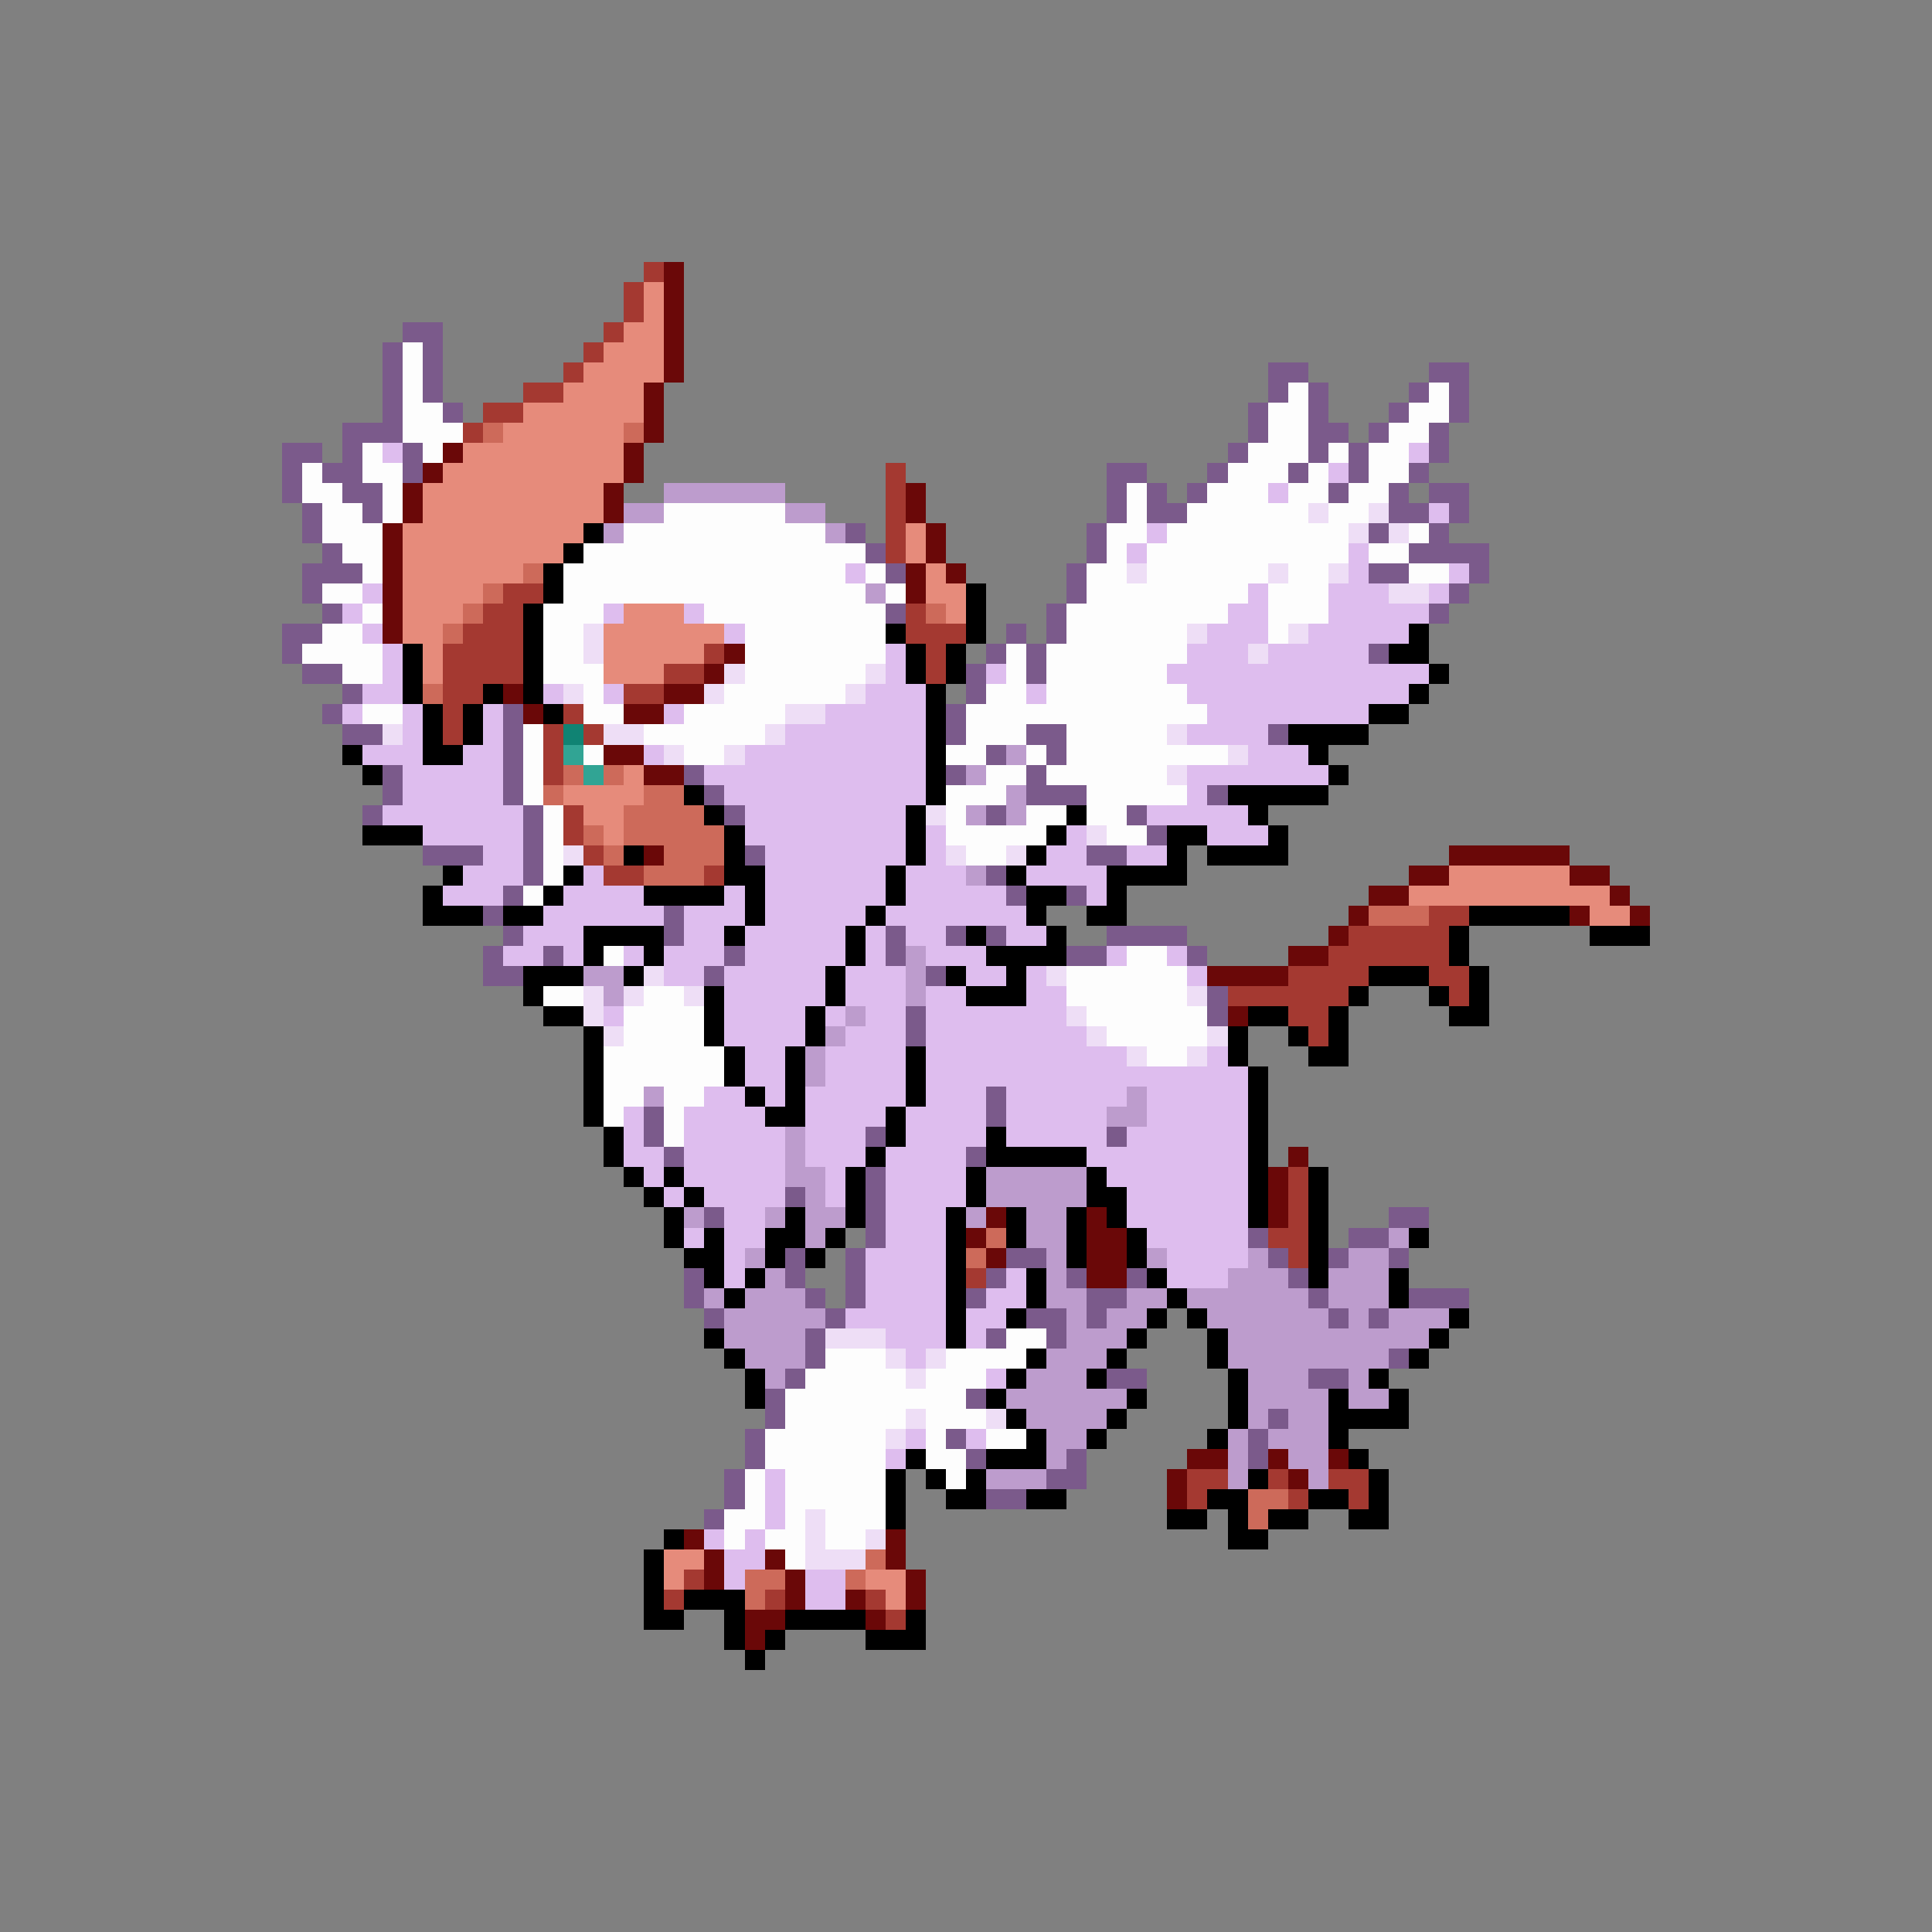 <svg xmlns="http://www.w3.org/2000/svg" viewBox="0 -0.5 96 96" shape-rendering="crispEdges">
<rect x="0" y="-0.5" width="96" height="96" fill="#808080" stroke="none"/>
<path stroke="#a43931" d="M32 13h1M31 14h1M31 15h1M30 16h1M29 17h1M28 18h1M26 19h2M24 20h2M23 21h1M44 23h1M44 24h1M44 25h1M44 26h1M44 27h1M25 29h2M24 30h2M45 30h1M23 31h3M45 31h3M22 32h4M35 32h1M46 32h1M22 33h4M33 33h2M46 33h1M22 34h2M31 34h2M22 35h1M28 35h1M22 36h1M27 36h1M29 36h1M27 37h1M27 38h1M28 40h1M28 41h1M29 42h1M30 43h2M35 43h1M71 45h2M67 46h5M66 47h6M64 48h4M71 48h2M61 49h6M72 49h1M64 50h2M65 51h1M64 58h1M64 59h1M64 60h1M63 61h2M64 62h1M48 63h1M59 73h2M63 73h1M66 73h2M59 74h1M64 74h1M67 74h1M34 78h1M33 79h1M38 79h1M43 79h1M44 80h1" />
<path stroke="#6a0808" d="M33 13h1M33 14h1M33 15h1M33 16h1M33 17h1M33 18h1M32 19h1M32 20h1M32 21h1M22 22h1M31 22h1M21 23h1M31 23h1M20 24h1M30 24h1M45 24h1M20 25h1M30 25h1M45 25h1M19 26h1M46 26h1M19 27h1M46 27h1M19 28h1M45 28h1M47 28h1M19 29h1M45 29h1M19 30h1M19 31h1M36 32h1M35 33h1M25 34h1M33 34h2M26 35h1M31 35h2M30 37h2M32 38h2M32 42h1M72 42h6M70 43h2M78 43h2M68 44h2M80 44h1M67 45h1M78 45h1M81 45h1M66 46h1M64 47h2M60 48h4M61 50h1M64 57h1M63 58h1M63 59h1M49 60h1M54 60h1M63 60h1M48 61h1M54 61h2M49 62h1M54 62h2M54 63h2M59 72h2M63 72h1M66 72h1M58 73h1M64 73h1M58 74h1M34 76h1M44 76h1M35 77h1M38 77h1M44 77h1M35 78h1M39 78h1M45 78h1M39 79h1M42 79h1M45 79h1M37 80h2M43 80h1M37 81h1" />
<path stroke="#e68b7b" d="M32 14h1M32 15h1M31 16h2M30 17h3M29 18h4M28 19h4M26 20h6M25 21h6M23 22h8M22 23h9M21 24h9M21 25h9M20 26h9M45 26h1M20 27h8M45 27h1M20 28h6M46 28h1M20 29h4M46 29h2M20 30h3M31 30h3M47 30h1M20 31h2M30 31h6M21 32h1M30 32h5M21 33h1M30 33h3M31 38h1M28 39h4M29 40h2M30 41h1M72 43h6M70 44h10M79 45h2M33 77h2M33 78h1M43 78h2M44 79h1" />
<path stroke="#7b5a8b" d="M20 16h2M19 17h1M21 17h1M19 18h1M21 18h1M63 18h2M71 18h2M19 19h1M21 19h1M63 19h1M65 19h1M70 19h1M72 19h1M19 20h1M22 20h1M62 20h1M65 20h1M69 20h1M72 20h1M17 21h3M62 21h1M65 21h2M68 21h1M71 21h1M14 22h2M17 22h1M20 22h1M61 22h1M65 22h1M67 22h1M71 22h1M14 23h1M16 23h2M20 23h1M55 23h2M60 23h1M64 23h1M67 23h1M70 23h1M14 24h1M17 24h2M55 24h1M57 24h1M59 24h1M66 24h1M69 24h1M71 24h2M15 25h1M18 25h1M55 25h1M57 25h2M69 25h2M72 25h1M15 26h1M42 26h1M54 26h1M68 26h1M71 26h1M16 27h1M43 27h1M54 27h1M70 27h4M15 28h3M44 28h1M53 28h1M68 28h2M73 28h1M15 29h1M53 29h1M72 29h1M16 30h1M44 30h1M52 30h1M71 30h1M14 31h2M50 31h1M52 31h1M14 32h1M49 32h1M51 32h1M68 32h1M15 33h2M48 33h1M51 33h1M17 34h1M48 34h1M16 35h1M25 35h1M47 35h1M17 36h2M25 36h1M47 36h1M51 36h2M63 36h1M25 37h1M49 37h1M52 37h1M19 38h1M25 38h1M34 38h1M47 38h1M51 38h1M19 39h1M25 39h1M35 39h1M51 39h3M60 39h1M18 40h1M26 40h1M36 40h1M49 40h1M56 40h1M26 41h1M57 41h1M21 42h3M26 42h1M37 42h1M54 42h2M26 43h1M49 43h1M25 44h1M50 44h1M53 44h1M24 45h1M33 45h1M25 46h1M33 46h1M44 46h1M47 46h1M49 46h1M55 46h4M24 47h1M27 47h1M36 47h1M44 47h1M53 47h2M59 47h1M24 48h2M35 48h1M46 48h1M60 49h1M45 50h1M60 50h1M45 51h1M49 54h1M32 55h1M49 55h1M32 56h1M43 56h1M55 56h1M33 57h1M48 57h1M43 58h1M39 59h1M43 59h1M35 60h1M43 60h1M69 60h2M43 61h1M62 61h1M67 61h2M39 62h1M42 62h1M50 62h2M63 62h1M66 62h1M69 62h1M34 63h1M39 63h1M42 63h1M49 63h1M53 63h1M56 63h1M64 63h1M34 64h1M40 64h1M42 64h1M48 64h1M54 64h2M65 64h1M70 64h3M35 65h1M41 65h1M51 65h2M54 65h1M66 65h1M68 65h1M40 66h1M49 66h1M52 66h1M40 67h1M69 67h1M39 68h1M55 68h2M65 68h2M38 69h1M48 69h1M38 70h1M63 70h1M37 71h1M47 71h1M62 71h1M37 72h1M48 72h1M53 72h1M62 72h1M36 73h1M52 73h2M36 74h1M49 74h2M35 75h1" />
<path stroke="#fdfdfd" d="M20 17h1M20 18h1M20 19h1M64 19h1M71 19h1M20 20h2M63 20h2M70 20h2M20 21h3M63 21h2M69 21h2M18 22h1M21 22h1M62 22h3M66 22h1M68 22h2M15 23h1M18 23h2M61 23h3M65 23h1M68 23h2M15 24h2M19 24h1M56 24h1M60 24h3M64 24h2M67 24h2M16 25h2M19 25h1M33 25h6M56 25h1M59 25h6M66 25h2M16 26h3M31 26h10M55 26h2M58 26h9M70 26h1M17 27h2M29 27h14M55 27h1M57 27h10M68 27h2M18 28h1M28 28h14M43 28h1M54 28h2M57 28h6M64 28h2M70 28h2M16 29h2M28 29h15M44 29h1M54 29h8M63 29h3M18 30h1M27 30h3M35 30h9M53 30h8M63 30h3M16 31h2M27 31h2M37 31h7M53 31h6M63 31h1M15 32h4M27 32h2M37 32h7M50 32h1M52 32h7M17 33h2M27 33h3M37 33h6M50 33h1M52 33h6M29 34h1M36 34h6M49 34h2M52 34h7M18 35h2M29 35h2M34 35h5M48 35h12M26 36h1M32 36h6M48 36h3M53 36h5M26 37h1M29 37h1M34 37h2M47 37h2M51 37h1M53 37h8M26 38h1M49 38h2M52 38h6M26 39h1M47 39h3M54 39h5M27 40h1M47 40h1M51 40h2M54 40h2M27 41h1M47 41h5M55 41h2M27 42h1M48 42h2M27 43h1M26 44h1M30 47h1M56 47h2M53 48h6M27 49h2M32 49h2M53 49h6M31 50h4M54 50h6M31 51h4M55 51h5M30 52h6M57 52h2M30 53h6M30 54h2M33 54h2M30 55h1M33 55h1M33 56h1M50 66h2M41 67h3M47 67h4M40 68h5M46 68h3M39 69h9M39 70h6M46 70h3M38 71h6M46 71h1M49 71h2M38 72h6M46 72h2M37 73h1M39 73h5M47 73h1M37 74h1M39 74h5M36 75h2M39 75h1M41 75h3M36 76h1M38 76h2M41 76h2M39 77h1" />
<path stroke="#cd6a5a" d="M24 21h1M31 21h1M26 28h1M24 29h1M23 30h1M46 30h1M22 31h1M21 34h1M28 38h1M30 38h1M27 39h1M32 39h2M31 40h4M29 41h1M31 41h5M30 42h1M33 42h3M32 43h3M68 45h3M49 61h1M48 62h1M62 74h2M62 75h1M43 77h1M37 78h2M42 78h1M37 79h1" />
<path stroke="#debdee" d="M19 22h1M70 22h1M66 23h1M63 24h1M71 25h1M57 26h1M56 27h1M67 27h1M42 28h1M67 28h1M72 28h1M18 29h1M62 29h1M66 29h3M71 29h1M17 30h1M30 30h1M34 30h1M61 30h2M66 30h5M18 31h1M36 31h1M60 31h3M65 31h5M19 32h1M44 32h1M59 32h3M63 32h5M19 33h1M44 33h1M49 33h1M58 33h13M18 34h2M27 34h1M30 34h1M43 34h3M51 34h1M59 34h11M17 35h1M20 35h1M24 35h1M33 35h1M41 35h5M60 35h8M20 36h1M24 36h1M39 36h7M59 36h4M18 37h3M23 37h2M32 37h1M37 37h9M62 37h3M20 38h5M35 38h11M59 38h7M20 39h5M36 39h10M59 39h1M19 40h7M37 40h8M57 40h5M21 41h5M37 41h8M46 41h1M53 41h1M60 41h3M24 42h2M38 42h7M46 42h1M52 42h2M56 42h2M23 43h3M29 43h1M38 43h6M45 43h3M51 43h4M22 44h3M28 44h4M36 44h1M38 44h6M45 44h5M54 44h1M27 45h6M34 45h3M38 45h5M44 45h7M26 46h3M34 46h2M37 46h5M43 46h1M45 46h2M50 46h2M25 47h2M28 47h1M31 47h1M33 47h3M37 47h5M43 47h1M46 47h3M55 47h1M58 47h1M33 48h2M36 48h5M42 48h3M48 48h2M51 48h1M59 48h1M36 49h5M42 49h3M46 49h2M51 49h2M30 50h1M36 50h4M41 50h1M43 50h2M46 50h7M36 51h4M42 51h3M46 51h8M37 52h2M41 52h4M46 52h10M60 52h1M37 53h2M41 53h4M46 53h16M35 54h2M38 54h1M40 54h5M46 54h3M50 54h6M57 54h5M31 55h1M34 55h4M40 55h4M45 55h4M50 55h5M57 55h5M31 56h1M34 56h5M40 56h3M45 56h4M50 56h5M56 56h6M31 57h2M34 57h5M40 57h3M44 57h4M54 57h8M32 58h1M34 58h5M41 58h1M44 58h4M55 58h7M33 59h1M35 59h4M41 59h1M44 59h4M56 59h6M36 60h2M44 60h3M56 60h6M34 61h1M36 61h2M44 61h3M57 61h5M36 62h1M43 62h4M58 62h4M36 63h1M43 63h4M50 63h1M58 63h3M43 64h4M49 64h2M42 65h5M48 65h2M44 66h3M48 66h1M45 67h1M49 68h1M45 71h1M48 71h1M44 72h1M38 73h1M38 74h1M38 75h1M35 76h1M37 76h1M36 77h2M36 78h1M40 78h2M40 79h2" />
<path stroke="#bd9ccd" d="M33 24h6M31 25h2M39 25h2M30 26h1M41 26h1M43 29h1M50 37h1M48 38h1M50 39h1M48 40h1M50 40h1M48 43h1M45 47h1M29 48h2M45 48h1M30 49h1M45 49h1M42 50h1M41 51h1M40 52h1M40 53h1M32 54h1M56 54h1M55 55h2M39 56h1M39 57h1M39 58h2M49 58h5M40 59h1M49 59h5M34 60h1M38 60h1M40 60h2M48 60h1M51 60h2M40 61h1M51 61h2M69 61h1M37 62h1M52 62h1M57 62h1M62 62h1M67 62h2M38 63h1M52 63h1M61 63h3M66 63h3M35 64h1M37 64h3M52 64h2M56 64h2M59 64h6M66 64h3M36 65h5M53 65h1M55 65h2M60 65h6M67 65h1M69 65h3M36 66h4M53 66h3M61 66h10M37 67h3M52 67h3M61 67h8M38 68h1M51 68h3M62 68h3M67 68h1M50 69h6M62 69h4M67 69h2M51 70h4M62 70h1M64 70h2M52 71h2M61 71h1M63 71h3M52 72h1M61 72h1M64 72h2M49 73h3M61 73h1M65 73h1" />
<path stroke="#eedef6" d="M65 25h1M68 25h1M67 26h1M69 26h1M56 28h1M63 28h1M66 28h1M69 29h2M29 31h1M59 31h1M64 31h1M29 32h1M62 32h1M36 33h1M43 33h1M28 34h1M35 34h1M42 34h1M39 35h2M19 36h1M30 36h2M38 36h1M58 36h1M33 37h1M36 37h1M61 37h1M58 38h1M46 40h1M54 41h1M28 42h1M47 42h1M50 42h1M32 48h1M52 48h1M29 49h1M31 49h1M34 49h1M59 49h1M29 50h1M53 50h1M30 51h1M54 51h1M60 51h1M56 52h1M59 52h1M41 66h3M44 67h1M46 67h1M45 68h1M45 70h1M49 70h1M44 71h1M40 75h1M40 76h1M43 76h1M40 77h3" />
<path stroke="#000000" d="M29 26h1M28 27h1M27 28h1M27 29h1M48 29h1M26 30h1M48 30h1M26 31h1M44 31h1M48 31h1M70 31h1M20 32h1M26 32h1M45 32h1M47 32h1M69 32h2M20 33h1M26 33h1M45 33h1M47 33h1M71 33h1M20 34h1M24 34h1M26 34h1M46 34h1M70 34h1M21 35h1M23 35h1M27 35h1M46 35h1M68 35h2M21 36h1M23 36h1M46 36h1M64 36h4M17 37h1M21 37h2M46 37h1M65 37h1M18 38h1M46 38h1M66 38h1M34 39h1M46 39h1M61 39h5M35 40h1M45 40h1M53 40h1M62 40h1M18 41h3M36 41h1M45 41h1M52 41h1M58 41h2M63 41h1M31 42h1M36 42h1M45 42h1M51 42h1M58 42h1M60 42h4M22 43h1M28 43h1M36 43h2M44 43h1M50 43h1M55 43h4M21 44h1M27 44h1M32 44h4M37 44h1M44 44h1M51 44h2M55 44h1M21 45h3M25 45h2M37 45h1M43 45h1M51 45h1M54 45h2M73 45h5M29 46h4M36 46h1M42 46h1M48 46h1M52 46h1M72 46h1M79 46h3M29 47h1M32 47h1M42 47h1M49 47h4M72 47h1M26 48h3M31 48h1M41 48h1M47 48h1M50 48h1M68 48h3M73 48h1M26 49h1M35 49h1M41 49h1M48 49h3M67 49h1M71 49h1M73 49h1M27 50h2M35 50h1M40 50h1M62 50h2M66 50h1M72 50h2M29 51h1M35 51h1M40 51h1M61 51h1M64 51h1M66 51h1M29 52h1M36 52h1M39 52h1M45 52h1M61 52h1M65 52h2M29 53h1M36 53h1M39 53h1M45 53h1M62 53h1M29 54h1M37 54h1M39 54h1M45 54h1M62 54h1M29 55h1M38 55h2M44 55h1M62 55h1M30 56h1M44 56h1M49 56h1M62 56h1M30 57h1M43 57h1M49 57h5M62 57h1M31 58h1M33 58h1M42 58h1M48 58h1M54 58h1M62 58h1M65 58h1M32 59h1M34 59h1M42 59h1M48 59h1M54 59h2M62 59h1M65 59h1M33 60h1M39 60h1M42 60h1M47 60h1M50 60h1M53 60h1M55 60h1M62 60h1M65 60h1M33 61h1M35 61h1M38 61h2M41 61h1M47 61h1M50 61h1M53 61h1M56 61h1M65 61h1M70 61h1M34 62h2M38 62h1M40 62h1M47 62h1M53 62h1M56 62h1M65 62h1M35 63h1M37 63h1M47 63h1M51 63h1M57 63h1M65 63h1M69 63h1M36 64h1M47 64h1M51 64h1M58 64h1M69 64h1M47 65h1M50 65h1M57 65h1M59 65h1M72 65h1M35 66h1M47 66h1M56 66h1M60 66h1M71 66h1M36 67h1M51 67h1M55 67h1M60 67h1M70 67h1M37 68h1M50 68h1M54 68h1M61 68h1M68 68h1M37 69h1M49 69h1M56 69h1M61 69h1M66 69h1M69 69h1M50 70h1M55 70h1M61 70h1M66 70h4M51 71h1M54 71h1M60 71h1M66 71h1M45 72h1M49 72h3M67 72h1M44 73h1M46 73h1M48 73h1M62 73h1M68 73h1M44 74h1M47 74h2M51 74h2M60 74h2M65 74h2M68 74h1M44 75h1M58 75h2M61 75h1M63 75h2M67 75h2M33 76h1M61 76h2M32 77h1M32 78h1M32 79h1M34 79h3M32 80h2M36 80h1M39 80h4M45 80h1M36 81h1M38 81h1M43 81h3M37 82h1" />
<path stroke="#108373" d="M28 36h1" />
<path stroke="#31a494" d="M28 37h1M29 38h1" />
</svg>